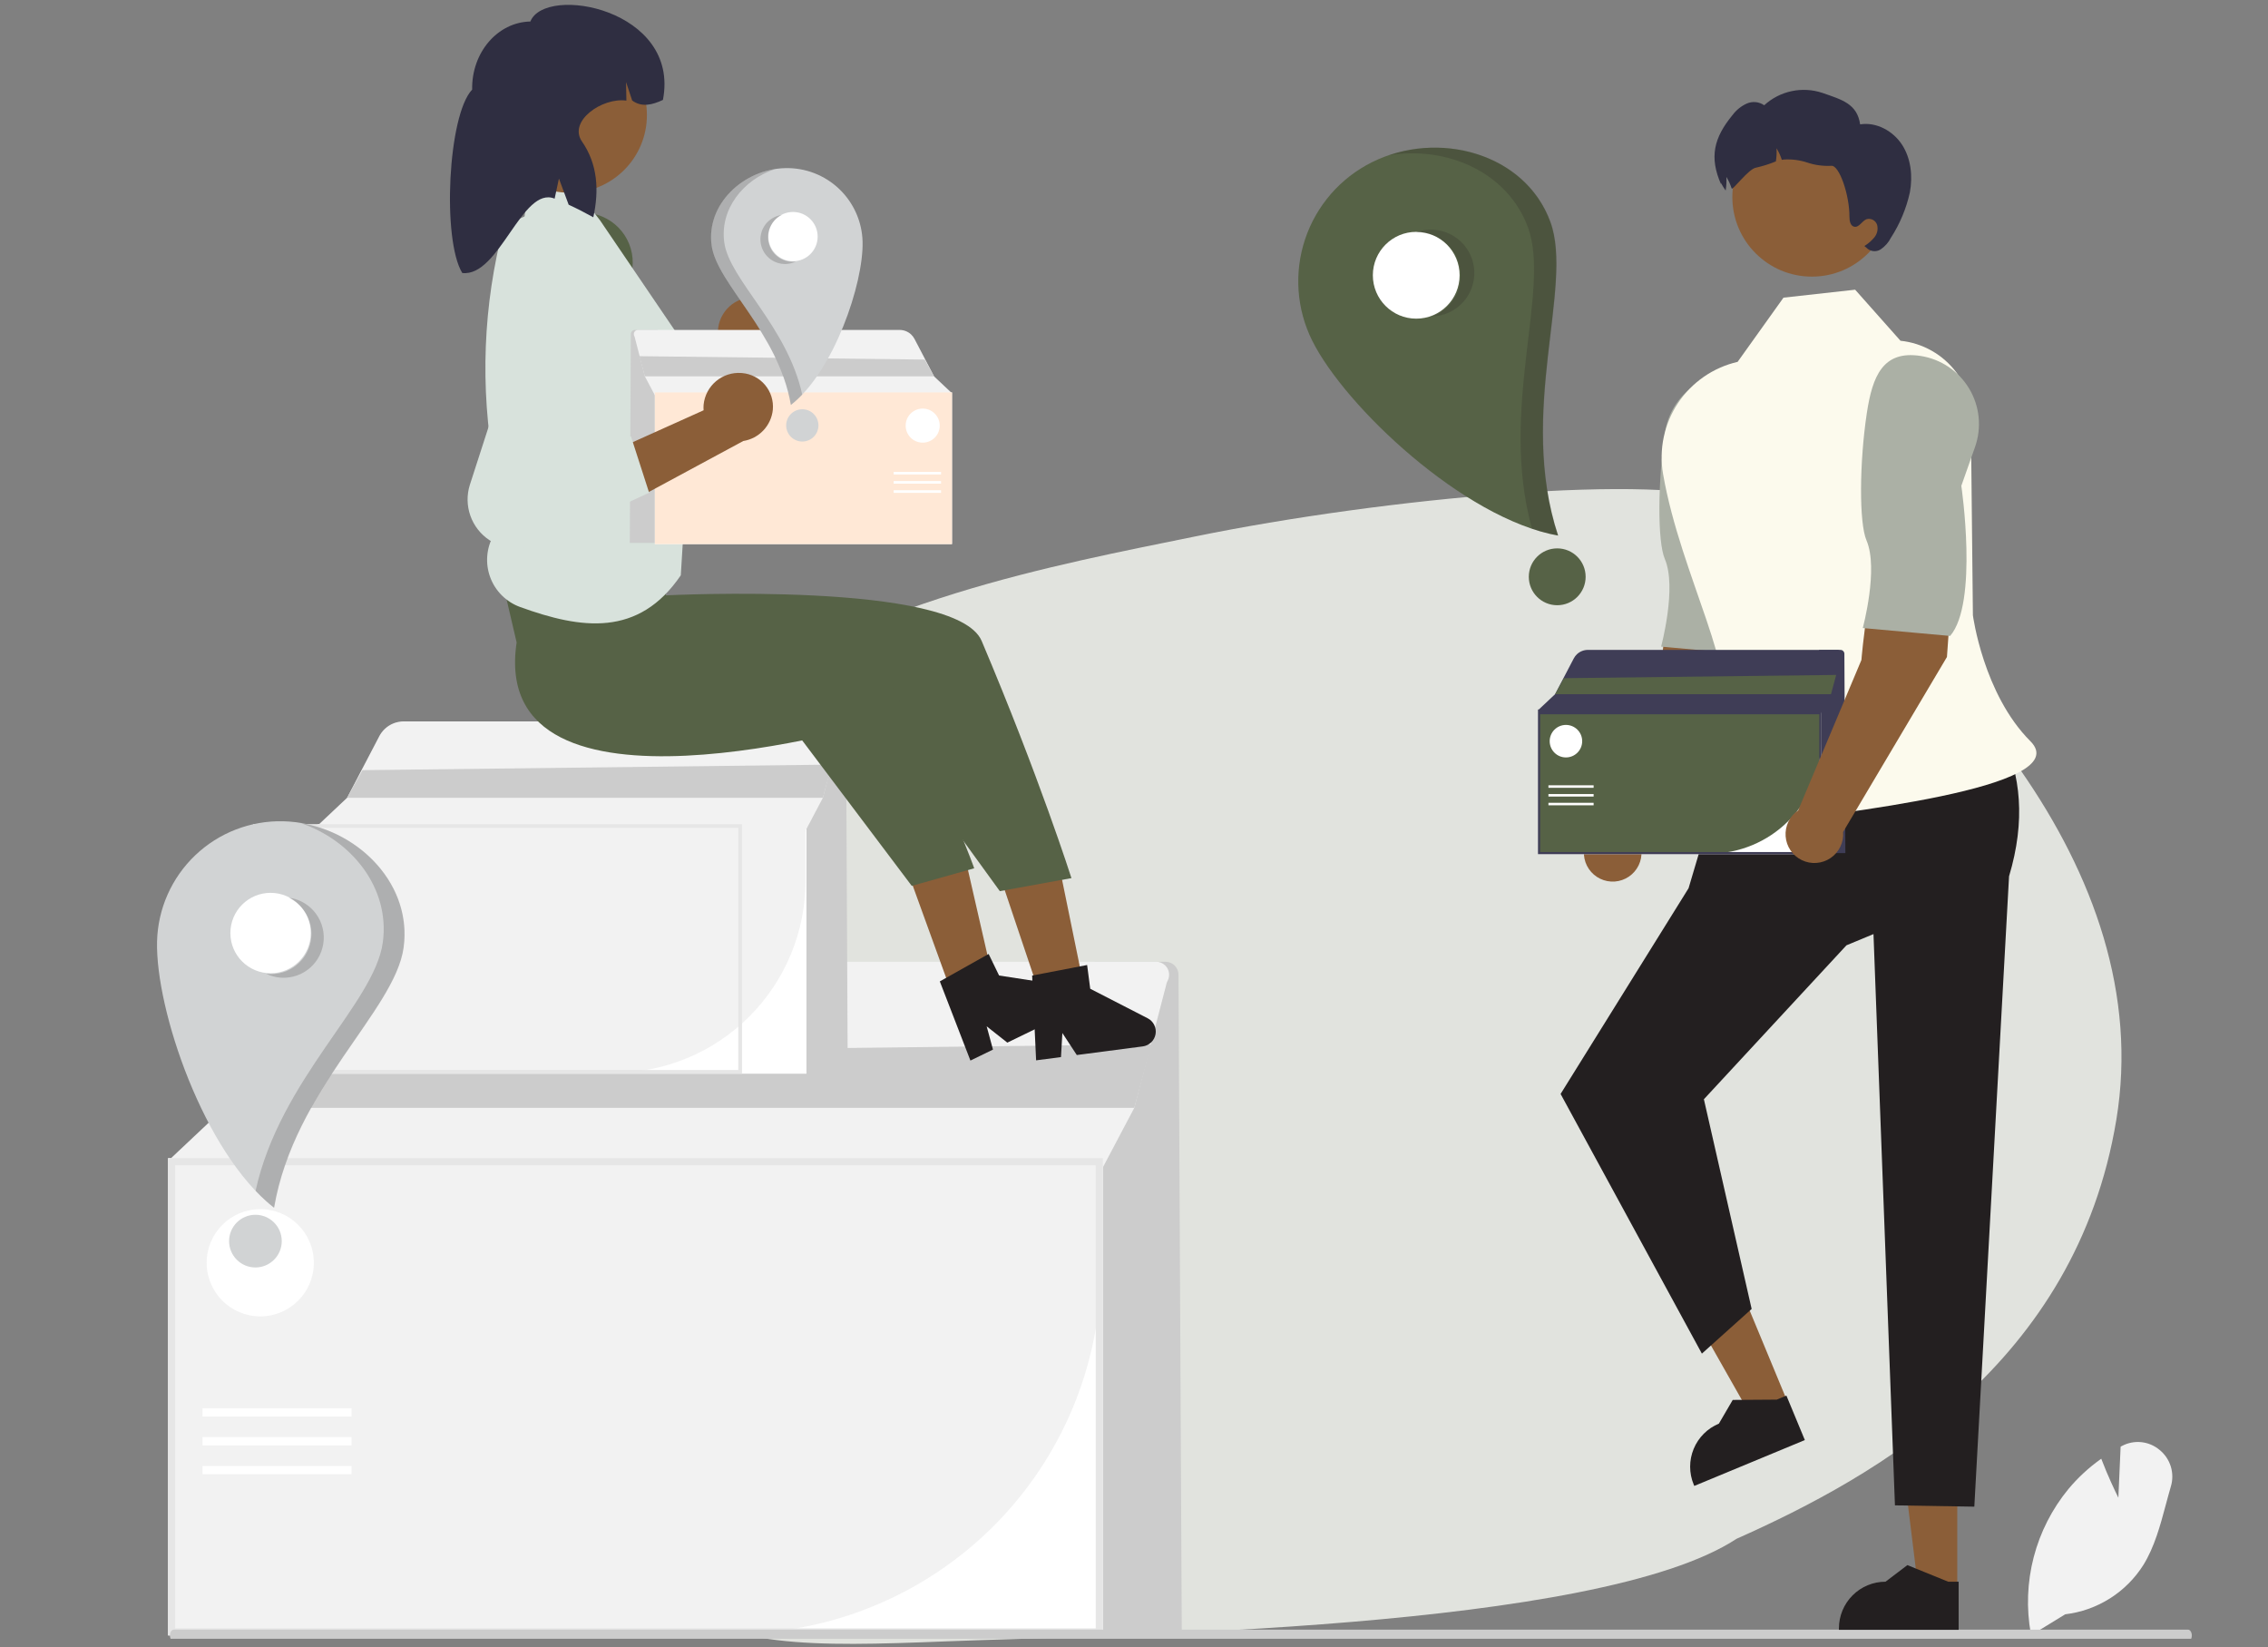 <svg width="387" height="281" viewBox="0 0 387 281" fill="none" xmlns="http://www.w3.org/2000/svg">
<rect x="0" y="0" width="387" height="281" fill="#808080" stroke="none"/>
<path fill-rule="evenodd" clip-rule="evenodd" d="M204 91.501C236 84.97 283.293 80.526 296.32 85.691C331.808 109.148 368.126 148.53 361.127 190.982C354.255 232.666 320.32 251.821 296.32 262.5C272.555 278.111 189.77 278.881 161.5 279.999C138.293 280.917 123.795 281.155 113.024 272.109C87.599 250.755 58.757 224.431 61.138 190.982C63.47 158.221 98.955 141.801 123.795 120.808C145.105 102.798 180.5 96.296 204 91.501Z" fill="#E1E3DE"/>
<g clip-path="url(#clip0_3_8406)">
<path d="M201.652 278.386H186.798V164.066H198.878C199.463 164.066 200.025 164.298 200.439 164.711C200.854 165.123 201.089 165.684 201.092 166.269L201.652 278.386Z" fill="#CCCCCC"/>
<path d="M188.187 278.989H28.677V197.574H188.187V278.989Z" fill="white"/>
<path d="M125.316 278.685H28.98V197.875H187.884V216.117C187.865 232.705 181.267 248.608 169.538 260.338C157.808 272.068 141.904 278.666 125.316 278.685Z" fill="#F2F2F2"/>
<path d="M199.233 167.314C199.153 167.465 199.091 167.626 199.048 167.792L193.547 188.993L187.581 200.292H29.283V197.478L38.295 188.993L48.809 168.883C49.273 167.995 49.882 167.191 50.612 166.505C52.276 164.939 54.476 164.066 56.762 164.066H197.276C197.657 164.066 198.032 164.165 198.365 164.353C198.697 164.54 198.975 164.811 199.172 165.137C199.369 165.464 199.478 165.836 199.488 166.217C199.499 166.599 199.411 166.976 199.233 167.314Z" fill="#F2F2F2"/>
<path d="M188.187 278.989H28.677V197.574H188.187V278.989ZM29.888 277.778H186.976V198.785H29.888V277.778Z" fill="#E6E6E6"/>
<path d="M196.486 178.156L193.547 188.99H38.295L43.312 179.973L196.486 178.156Z" fill="#CCCCCC"/>
<path d="M59.986 240.234H34.559V241.641H59.986V240.234Z" fill="white"/>
<path d="M59.986 245.16H34.559V246.567H59.986V245.16Z" fill="white"/>
<path d="M59.986 250.086H34.559V251.493H59.986V250.086Z" fill="white"/>
<path d="M44.409 224.562C49.46 224.562 53.555 220.467 53.555 215.416C53.555 210.364 49.46 206.27 44.409 206.27C39.358 206.27 35.263 210.364 35.263 215.416C35.263 220.467 39.358 224.562 44.409 224.562Z" fill="white"/>
<path d="M144.652 182.846H136.885V123.063H143.202C143.508 123.062 143.802 123.184 144.018 123.399C144.235 123.615 144.358 123.908 144.36 124.214L144.652 182.846Z" fill="#CCCCCC"/>
<path d="M137.61 183.162H54.194V140.586H137.61V183.162Z" fill="white"/>
<path d="M104.732 183.006H54.352V140.746H137.452V150.286C137.442 158.96 133.992 167.277 127.858 173.411C121.724 179.545 113.407 182.996 104.732 183.006Z" fill="#F2F2F2"/>
<path d="M143.387 124.761C143.345 124.84 143.313 124.924 143.29 125.011L140.414 136.098L137.294 142.007H54.511V140.535L59.224 136.098L64.722 125.581C64.965 125.117 65.284 124.697 65.665 124.338C66.536 123.519 67.686 123.063 68.882 123.062H142.364C142.563 123.063 142.759 123.114 142.933 123.212C143.107 123.31 143.252 123.452 143.355 123.623C143.458 123.793 143.515 123.988 143.521 124.187C143.526 124.387 143.48 124.584 143.387 124.761Z" fill="#F2F2F2"/>
<path d="M126.611 183.164H43.195V140.587H126.611V183.164ZM43.828 182.53H125.977V141.221H43.828V182.53Z" fill="#E6E6E6"/>
<path d="M141.95 130.434L140.413 136.099H59.224L61.847 131.383L141.95 130.434Z" fill="#CCCCCC"/>
<path d="M59.568 162.896H46.27V163.632H59.568V162.896Z" fill="white"/>
<path d="M59.568 165.472H46.27V166.208H59.568V165.472Z" fill="white"/>
<path d="M59.568 168.047H46.27V168.783H59.568V168.047Z" fill="white"/>
<path d="M51.421 154.701C54.063 154.701 56.204 152.56 56.204 149.918C56.204 147.277 54.063 145.135 51.421 145.135C48.78 145.135 46.638 147.277 46.638 149.918C46.638 152.56 48.78 154.701 51.421 154.701Z" fill="white"/>
<path d="M346.579 278.947L346.53 278.689C345.744 274.355 345.912 269.902 347.02 265.639C348.129 261.377 350.153 257.407 352.951 254.005C354.535 252.11 356.352 250.421 358.359 248.98L358.55 248.842L358.634 249.062C359.632 251.693 360.891 254.329 361.466 255.495L361.853 246.788L362.074 246.67C363.087 246.128 364.239 245.901 365.382 246.019C366.525 246.137 367.606 246.594 368.487 247.332C369.398 248.064 370.069 249.052 370.413 250.169C370.758 251.286 370.76 252.48 370.419 253.598C370.118 254.621 369.834 255.682 369.559 256.709C368.614 260.235 367.637 263.882 365.743 266.953C364.287 269.263 362.334 271.219 360.025 272.677C357.716 274.136 355.111 275.06 352.399 275.383L346.579 278.947Z" fill="#F2F2F2"/>
<path d="M374 279C374 279.131 373.984 279.262 373.952 279.383C373.919 279.505 373.872 279.615 373.812 279.708C373.753 279.801 373.682 279.875 373.603 279.925C373.525 279.975 373.442 280 373.357 280H29.643C29.472 280 29.309 279.895 29.188 279.707C29.068 279.52 29 279.265 29 279C29 278.735 29.068 278.48 29.188 278.293C29.309 278.105 29.472 278 29.643 278H373.357C373.442 278 373.525 278.025 373.603 278.075C373.682 278.125 373.753 278.199 373.812 278.292C373.872 278.385 373.919 278.495 373.952 278.617C373.984 278.738 374 278.869 374 279Z" fill="#CCCCCC"/>
<path d="M299.291 94.504L288.265 92.924C284.535 99.16 283.21 115.758 283.21 115.758L272.419 141.407C271.704 141.892 271.13 142.557 270.754 143.335C270.378 144.113 270.214 144.976 270.278 145.838C270.341 146.699 270.631 147.529 271.117 148.243C271.603 148.957 272.269 149.53 273.048 149.905C273.826 150.28 274.689 150.444 275.551 150.379C276.412 150.314 277.241 150.024 277.955 149.537C278.668 149.049 279.241 148.383 279.615 147.604C279.989 146.825 280.151 145.962 280.086 145.1L297.804 115.246L299.291 94.504Z" fill="#8B5E38"/>
<path d="M297.536 63.89C299.243 64.155 300.87 64.792 302.303 65.757C303.735 66.721 304.937 67.99 305.824 69.472C306.71 70.954 307.259 72.614 307.431 74.332C307.604 76.051 307.395 77.786 306.82 79.415L304.48 86.047C304.48 86.047 303.207 106.017 298.349 111.654L283.443 110.305C283.443 110.305 286.168 100.23 284.076 95.355C282.795 92.369 282.866 82.058 284.128 73.671C284.365 72.147 284.9 70.686 285.702 69.369C286.504 68.053 287.558 66.908 288.804 65.999C290.049 65.091 291.461 64.437 292.96 64.075C294.458 63.713 296.013 63.651 297.536 63.89Z" fill="#ABB0A5"/>
<path d="M333.977 271.103L327.335 271.103L324.175 245.483L333.978 245.484L333.977 271.103Z" fill="#8B5E38"/>
<path d="M334.211 278.032L313.785 278.031V277.773C313.786 275.664 314.623 273.642 316.114 272.151C317.605 270.66 319.627 269.823 321.736 269.823H321.736L325.467 266.992L332.428 269.823L334.211 269.823L334.211 278.032Z" fill="#231F20"/>
<path d="M305.1 239.351L298.964 241.894L286.231 219.439L295.287 215.685L305.1 239.351Z" fill="#8B5E38"/>
<path d="M307.97 245.661L289.103 253.485L289.004 253.246C288.196 251.299 288.195 249.11 289.001 247.162C289.807 245.213 291.354 243.665 293.302 242.857L293.302 242.857L295.664 238.813L303.179 238.762L304.826 238.079L307.97 245.661Z" fill="#231F20"/>
<path d="M341.571 125.362L294.434 130.287L288.128 151.524L266.292 186.616L290.402 230.914L298.893 223.293L290.743 187.522L315.07 161.259L319.682 159.345L323.344 256.799L336.888 257.022L342.814 149.487C345.662 139.987 344.805 132.143 341.571 125.362Z" fill="#231F20"/>
<path d="M324.289 58.13L316.552 49.419L304.326 50.777L296.499 61.731C292.333 62.689 288.692 65.207 286.326 68.767C283.96 72.328 283.048 76.659 283.779 80.872C286.816 98.362 297.138 115.325 293.73 123.955C288.556 137.054 288.24 142.397 300.625 140.56C313.01 138.724 354.502 134.49 346.458 126.446C338.413 118.401 336.646 104.959 336.646 104.959L336.324 74.205C336.666 72.35 336.62 70.445 336.19 68.608C335.76 66.772 334.954 65.044 333.824 63.534C332.693 62.025 331.262 60.765 329.622 59.835C327.981 58.905 326.165 58.325 324.289 58.13L324.289 58.13Z" fill="#FCFAED"/>
<path d="M309.17 47.19C316.665 47.19 322.741 41.114 322.741 33.619C322.741 26.124 316.665 20.048 309.17 20.048C301.675 20.048 295.599 26.124 295.599 33.619C295.599 41.114 301.675 47.19 309.17 47.19Z" fill="#8B5E38"/>
<path d="M325.891 32.813C325.285 35.562 324.192 38.181 322.663 40.546C322.258 41.352 321.651 42.04 320.903 42.545C320.524 42.788 320.072 42.891 319.625 42.835C319.178 42.779 318.765 42.568 318.458 42.239L318.127 41.97C318.775 41.571 319.353 41.069 319.839 40.485C320.08 40.191 320.247 39.844 320.327 39.473C320.406 39.102 320.396 38.718 320.298 38.351C320.18 37.99 319.928 37.688 319.592 37.509C319.257 37.33 318.866 37.288 318.5 37.391C317.706 37.703 317.223 38.852 316.391 38.675C315.719 38.528 315.578 37.642 315.578 36.945C315.603 33.302 313.842 28.124 312.479 28.283C311.102 28.358 309.722 28.174 308.414 27.739C307.103 27.303 305.72 27.127 304.342 27.219C304.244 27.231 304.146 27.25 304.043 27.268C303.822 26.576 303.518 25.913 303.138 25.293C303.181 26.041 303.144 26.791 303.028 27.531C301.931 27.983 300.798 28.341 299.641 28.601C298.382 28.778 295.613 32.544 295.484 32.158C295.263 31.466 294.959 30.803 294.579 30.184C294.622 30.931 294.585 31.682 294.469 32.421C294.463 32.452 294.463 32.476 294.457 32.507C293.846 31.694 293.473 30.703 293.681 31.462C291.633 26.828 292.428 23.508 295.649 19.602C296.277 18.762 297.108 18.095 298.064 17.664C298.543 17.454 299.067 17.37 299.588 17.422C300.108 17.473 300.607 17.658 301.035 17.957C302.349 16.753 303.961 15.921 305.705 15.55C307.448 15.178 309.259 15.279 310.95 15.842C314.307 17.01 316.893 17.695 317.406 21.216C320.181 20.77 323.036 22.347 324.565 24.7C326.087 27.06 326.399 30.056 325.891 32.813Z" fill="#2F2E41"/>
<path d="M314.886 145.531H310.382V110.865H314.045C314.222 110.865 314.393 110.935 314.518 111.06C314.644 111.185 314.715 111.355 314.716 111.533L314.886 145.531Z" fill="#3F3D56"/>
<path d="M310.803 145.715H262.433V121.027H310.803V145.715Z" fill="white"/>
<path d="M291.738 145.624H262.525V121.119H310.711V126.651C310.705 131.681 308.705 136.504 305.148 140.061C301.591 143.618 296.768 145.618 291.738 145.624Z" fill="#566246"/>
<path d="M314.152 111.849C314.128 111.895 314.109 111.944 314.096 111.994L312.428 118.423L310.619 121.85H262.616V120.996L265.349 118.424L268.538 112.325C268.678 112.056 268.863 111.812 269.084 111.604C269.589 111.129 270.256 110.865 270.949 110.865H313.559C313.675 110.865 313.788 110.895 313.889 110.952C313.99 111.008 314.074 111.09 314.134 111.189C314.194 111.289 314.227 111.401 314.23 111.517C314.233 111.633 314.207 111.747 314.152 111.849Z" fill="#3F3D56"/>
<path d="M310.803 145.715H262.433V121.027H310.803V145.715ZM262.8 145.348H310.436V121.394H262.8V145.348Z" fill="#3F3D56"/>
<path d="M313.319 115.138L312.429 118.424H265.35L266.871 115.689L313.319 115.138Z" fill="#566246"/>
<path d="M271.927 133.963H264.217V134.39H271.927V133.963Z" fill="white"/>
<path d="M271.927 135.458H264.217V135.885H271.927V135.458Z" fill="white"/>
<path d="M271.927 136.95H264.217V137.377H271.927V136.95Z" fill="white"/>
<path d="M267.203 129.211C268.735 129.211 269.977 127.969 269.977 126.438C269.977 124.906 268.735 123.664 267.203 123.664C265.672 123.664 264.43 124.906 264.43 126.438C264.43 127.969 265.672 129.211 267.203 129.211Z" fill="white"/>
<path d="M333.704 91.332L322.677 89.753C318.948 95.989 317.623 112.587 317.623 112.587L306.831 138.235C306.117 138.721 305.543 139.386 305.167 140.164C304.791 140.942 304.626 141.805 304.69 142.666C304.754 143.528 305.043 144.358 305.53 145.072C306.016 145.786 306.682 146.359 307.46 146.734C308.238 147.109 309.102 147.272 309.963 147.208C310.825 147.143 311.654 146.852 312.368 146.365C313.081 145.878 313.654 145.212 314.028 144.433C314.402 143.654 314.564 142.791 314.498 141.929L332.216 112.075L333.704 91.332Z" fill="#8B5E38"/>
<path d="M327.727 60.721C329.434 60.986 331.061 61.623 332.494 62.588C333.926 63.552 335.128 64.821 336.015 66.303C336.901 67.785 337.45 69.445 337.622 71.163C337.795 72.882 337.586 74.617 337.011 76.246L334.671 82.878C334.671 82.878 337.619 102.848 332.761 108.485L317.855 107.136C317.855 107.136 320.581 97.061 318.488 92.186C317.207 89.2 317.278 78.889 318.541 70.501C319.505 64.097 321.326 59.73 327.727 60.721Z" fill="#ABB0A5"/>
<path d="M234.097 27.678C228.709 30.365 224.61 35.082 222.7 40.791C220.791 46.5 221.227 52.734 223.914 58.122C229.509 69.34 249.727 88.473 265.859 91.364C258.92 70.295 268.568 48.88 264.54 37.86C260.237 26.086 245.315 22.083 234.097 27.678Z" fill="#566246"/>
<path d="M241.659 54.36C245.747 54.36 249.061 51.046 249.061 46.957C249.061 42.869 245.747 39.554 241.659 39.554C237.57 39.554 234.256 42.869 234.256 46.957C234.256 51.046 237.57 54.36 241.659 54.36Z" fill="white"/>
<path d="M265.716 103.246C268.394 103.246 270.565 101.075 270.565 98.397C270.565 95.719 268.394 93.548 265.716 93.548C263.038 93.548 260.867 95.719 260.867 98.397C260.867 101.075 263.038 103.246 265.716 103.246Z" fill="#566246"/>
<path opacity="0.2" d="M243.915 39.175C244.887 39.142 245.856 39.3 246.767 39.641C247.678 39.982 248.513 40.499 249.224 41.163C249.935 41.827 250.508 42.624 250.91 43.509C251.313 44.395 251.537 45.351 251.57 46.323C251.603 47.295 251.444 48.264 251.102 49.175C250.761 50.085 250.243 50.92 249.578 51.63C248.914 52.341 248.116 52.913 247.23 53.315C246.345 53.717 245.388 53.94 244.416 53.972C246.064 53.36 247.439 52.181 248.297 50.646C249.155 49.112 249.438 47.322 249.097 45.598C248.756 43.874 247.812 42.327 246.435 41.235C245.057 40.143 243.336 39.577 241.579 39.638C242.328 39.358 243.116 39.202 243.915 39.175Z" fill="#231F20"/>
<path opacity="0.2" d="M264.578 37.866C268.605 48.886 258.957 70.301 265.896 91.37C264.373 91.09 262.874 90.697 261.409 90.196C255.755 69.829 264.629 49.477 260.737 38.83C257.254 29.301 246.818 24.863 237.017 26.483C247.773 22.814 260.634 27.076 264.578 37.866Z" fill="#231F20"/>
<path d="M48.331 140.1C42.755 139.966 37.353 142.053 33.315 145.901C29.277 149.75 26.933 155.045 26.799 160.622C26.52 172.235 34.789 196.667 46.748 206.025C50.195 185.762 67.377 172.402 68.853 161.632C70.431 150.123 59.944 140.379 48.331 140.1Z" fill="#D1D3D4"/>
<path d="M46.171 166.028C49.959 166.028 53.03 162.957 53.03 159.168C53.03 155.38 49.959 152.309 46.171 152.309C42.382 152.309 39.311 155.38 39.311 159.168C39.311 162.957 42.382 166.028 46.171 166.028Z" fill="white"/>
<path d="M43.584 216.216C46.065 216.216 48.077 214.205 48.077 211.723C48.077 209.242 46.065 207.23 43.584 207.23C41.102 207.23 39.091 209.242 39.091 211.723C39.091 214.205 41.102 216.216 43.584 216.216Z" fill="#D1D3D4"/>
<path opacity="0.2" d="M51.391 153.77C53.026 154.566 54.279 155.979 54.873 157.699C55.467 159.418 55.354 161.303 54.558 162.939C54.164 163.749 53.614 164.474 52.94 165.071C52.266 165.669 51.481 166.128 50.63 166.422C48.91 167.016 47.025 166.903 45.389 166.107C47.004 166.319 48.642 165.949 50.009 165.064C51.376 164.179 52.384 162.836 52.852 161.276C53.319 159.716 53.217 158.04 52.562 156.549C51.907 155.058 50.743 153.848 49.278 153.137C50.011 153.232 50.725 153.446 51.391 153.77Z" fill="#231F20"/>
<path opacity="0.2" d="M68.882 161.653C67.406 172.424 50.224 185.783 46.777 206.046C45.651 205.157 44.593 204.185 43.611 203.14C47.806 184.009 63.893 171.185 65.319 160.779C66.596 151.465 59.971 143.308 51.242 140.387C61.642 142.043 70.328 151.107 68.882 161.653Z" fill="#231F20"/>
<path d="M128.127 50.724C126.56 50.826 125.095 51.536 124.043 52.703C122.991 53.869 122.436 55.4 122.496 56.97C122.513 57.289 122.556 57.606 122.626 57.917L104.828 69.13L114.667 73.482L130.06 62.167C131.33 61.779 132.436 60.981 133.205 59.899C133.974 58.816 134.364 57.509 134.312 56.182C134.275 55.428 134.09 54.687 133.768 54.004C133.445 53.321 132.991 52.708 132.431 52.2C131.871 51.692 131.217 51.3 130.506 51.044C129.795 50.789 129.04 50.677 128.285 50.714C128.232 50.716 128.18 50.72 128.127 50.724Z" fill="#8B5E38"/>
<path d="M110.965 64.037L115.376 73.138L97.935 84.362C96.694 85.167 95.267 85.642 93.791 85.741C92.315 85.84 90.838 85.559 89.501 84.927C87.875 84.148 86.546 82.863 85.714 81.264C84.883 79.664 84.594 77.838 84.89 76.06L90.549 43.751C90.93 41.49 92.161 39.461 93.992 38.081C95.822 36.7 98.112 36.073 100.39 36.33C101.5 36.451 102.575 36.79 103.554 37.326C104.533 37.863 105.396 38.587 106.095 39.458C106.794 40.328 107.314 41.328 107.627 42.4C107.939 43.471 108.038 44.594 107.917 45.704C107.907 45.791 107.896 45.879 107.884 45.966C107.841 46.277 107.781 46.585 107.706 46.889L101.527 69.866L110.965 64.037Z" fill="#566246"/>
<path d="M112.204 78.144H87.261V103.087H112.204V78.144Z" fill="#FFB8B8"/>
<path d="M171.355 151.603L180.881 148.398L186.186 174.328L179.731 176.499L171.355 151.603Z" fill="#8B5E38"/>
<path d="M155.21 149.609L164.659 146.184L170.566 171.982L164.164 174.303L155.21 149.609Z" fill="#8B5E38"/>
<path d="M88.156 109.602C83.157 142.93 149.731 123.226 149.731 123.226L170.604 152.021L182.825 149.799C182.825 149.799 177.326 132.513 167.506 109.339C163.145 99.048 113.625 101.562 113.625 101.562L112.597 93.493L84.268 92.938L88.156 109.602Z" fill="#566246"/>
<path d="M136.246 125.463L151.64 115.875C162.91 138.379 166.232 148.125 166.232 148.125L155.578 151.122L136.246 125.463Z" fill="#566246"/>
<path d="M102.405 37.611L97.385 31.158L90.223 30.848L89.509 36.917L85.96 38.553C82.417 52.014 81.87 66.089 84.357 79.784C84.832 80.232 85.18 80.799 85.364 81.426C85.547 82.052 85.56 82.717 85.401 83.35L85.171 84.268L85.192 84.301C85.948 85.493 86.204 86.933 85.906 88.312L84.211 91.323C83.603 92.406 83.238 93.609 83.142 94.847C83.045 96.085 83.22 97.329 83.653 98.493C84.086 99.657 84.767 100.713 85.65 101.587C86.532 102.461 87.595 103.132 88.763 103.554C99.18 107.329 108.944 108.736 116.168 98.141L118.44 61.218L102.405 37.611Z" fill="#D8E2DC"/>
<path d="M97.146 32.873C104.459 32.873 110.387 26.945 110.387 19.632C110.387 12.319 104.459 6.391 97.146 6.391C89.833 6.391 83.905 12.319 83.905 19.632C83.905 26.945 89.833 32.873 97.146 32.873Z" fill="#8B5E38"/>
<path d="M90.499 3.669C84.892 3.777 80.445 8.977 80.567 15.284C76.418 19.614 75.413 40.907 78.879 46.572C85.221 47.308 89.078 31.619 94.64 33.887L95.373 30.463L97.033 34.922C98.447 35.573 99.849 36.288 101.241 37.067C102.242 32.479 101.994 28.018 99.305 24.134C96.916 20.682 102.729 16.585 106.886 17.164L106.826 13.994L107.87 17.145C109.49 18.336 111.283 17.905 113.121 17.044C116.102 1.552 93.024 -2.684 90.499 3.669Z" fill="#2F2E41"/>
<path d="M176.797 180.883L181.041 180.329L181.276 176.223L183.739 179.977L194.995 178.506C195.535 178.436 196.038 178.195 196.431 177.818C196.824 177.442 197.086 176.949 197.179 176.413C197.272 175.877 197.192 175.325 196.949 174.838C196.707 174.351 196.315 173.954 195.831 173.706L186.031 168.672L185.502 164.621L176.121 166.42L176.797 180.883Z" fill="#231F20"/>
<path d="M165.588 180.92L169.438 179.05L168.36 175.081L171.885 177.862L182.097 172.903C182.587 172.666 182.987 172.278 183.241 171.796C183.494 171.315 183.587 170.765 183.506 170.227C183.424 169.689 183.173 169.191 182.789 168.805C182.405 168.42 181.907 168.168 181.369 168.085L170.48 166.413L168.696 162.738L160.367 167.415L165.588 180.92Z" fill="#231F20"/>
<path d="M107.465 92.621H112.186V56.285H108.346C108.16 56.285 107.982 56.359 107.85 56.49C107.718 56.621 107.644 56.799 107.643 56.985L107.465 92.621Z" fill="#CCCCCC"/>
<path d="M111.745 66.938H162.445V92.815H111.745V66.938Z" fill="white"/>
<path d="M111.841 72.829V67.031H162.348V92.717H131.728C126.455 92.711 121.401 90.613 117.672 86.885C113.944 83.157 111.847 78.102 111.841 72.829Z" fill="#F2F2F2"/>
<path d="M108.234 57.317C108.259 57.365 108.279 57.416 108.293 57.469L110.041 64.208L111.937 67.799H162.252V66.905L159.388 64.208L156.046 57.816C155.899 57.534 155.705 57.279 155.473 57.06C154.944 56.562 154.245 56.285 153.518 56.285H108.856C108.735 56.285 108.615 56.316 108.51 56.376C108.404 56.436 108.316 56.522 108.253 56.626C108.191 56.729 108.156 56.848 108.153 56.969C108.149 57.09 108.177 57.21 108.234 57.317Z" fill="#F2F2F2"/>
<path d="M111.745 66.938H162.445V92.815H111.745V66.938ZM162.06 92.43H112.129V67.322H162.06L162.06 92.43Z" fill="#FFE8D6"/>
<path d="M109.107 60.762L110.041 64.205H159.388L157.793 61.339L109.107 60.762Z" fill="#CCCCCC"/>
<path d="M160.575 80.496H152.493V80.943H160.575V80.496Z" fill="white"/>
<path d="M160.575 82.062H152.493V82.51H160.575V82.062Z" fill="white"/>
<path d="M160.575 83.629H152.493V84.076H160.575V83.629Z" fill="white"/>
<path d="M157.445 75.513C159.05 75.513 160.352 74.212 160.352 72.606C160.352 71.001 159.05 69.699 157.445 69.699C155.839 69.699 154.538 71.001 154.538 72.606C154.538 74.212 155.839 75.513 157.445 75.513Z" fill="white"/>
<path d="M133.993 28.68C137.411 28.598 140.72 29.876 143.194 32.234C145.669 34.593 147.105 37.837 147.187 41.254C147.358 48.37 142.291 63.341 134.963 69.075C132.851 56.658 122.323 48.473 121.419 41.873C120.452 34.821 126.878 28.85 133.993 28.68Z" fill="#D1D3D4"/>
<path d="M135.317 44.566C137.638 44.566 139.52 42.685 139.52 40.363C139.52 38.042 137.638 36.16 135.317 36.16C132.996 36.16 131.114 38.042 131.114 40.363C131.114 42.685 132.996 44.566 135.317 44.566Z" fill="white"/>
<path d="M136.902 75.322C138.422 75.322 139.655 74.09 139.655 72.569C139.655 71.049 138.422 69.816 136.902 69.816C135.381 69.816 134.149 71.049 134.149 72.569C134.149 74.09 135.381 75.322 136.902 75.322Z" fill="#D1D3D4"/>
<path opacity="0.2" d="M132.118 37.056C131.622 37.298 131.178 37.634 130.812 38.047C130.446 38.46 130.165 38.941 129.984 39.463C129.804 39.985 129.728 40.537 129.761 41.088C129.795 41.639 129.936 42.178 130.177 42.674C130.419 43.171 130.756 43.615 131.169 43.981C131.582 44.347 132.063 44.628 132.585 44.808C133.106 44.989 133.658 45.064 134.209 45.031C134.76 44.998 135.299 44.857 135.796 44.615C134.806 44.745 133.803 44.519 132.965 43.977C132.127 43.434 131.51 42.611 131.223 41.655C130.936 40.699 130.999 39.673 131.401 38.759C131.802 37.845 132.515 37.104 133.413 36.668C132.963 36.727 132.526 36.858 132.118 37.056Z" fill="#231F20"/>
<path opacity="0.2" d="M121.4 41.886C122.305 48.486 132.833 56.672 134.945 69.088C135.635 68.543 136.283 67.948 136.885 67.307C134.315 55.584 124.458 47.727 123.584 41.351C122.801 35.644 126.861 30.645 132.209 28.855C125.837 29.87 120.515 35.424 121.4 41.886Z" fill="#231F20"/>
<path d="M126.505 63.63C124.939 63.514 123.389 64.014 122.185 65.023C120.982 66.032 120.22 67.471 120.061 69.034C120.034 69.352 120.033 69.672 120.058 69.99L100.876 78.624L110.016 84.299L126.831 75.231C128.143 75.023 129.349 74.386 130.26 73.421C131.172 72.456 131.739 71.215 131.872 69.894C132.01 68.374 131.539 66.862 130.562 65.689C129.585 64.517 128.183 63.78 126.663 63.642C126.61 63.637 126.558 63.633 126.505 63.63Z" fill="#8B5E38"/>
<path d="M107.661 74.431L110.766 84.056L91.936 92.75C90.595 93.375 89.116 93.647 87.641 93.54C86.165 93.433 84.741 92.951 83.505 92.139C82.003 91.142 80.865 89.684 80.264 87.985C79.662 86.286 79.629 84.437 80.17 82.718L90.259 51.507C90.95 49.321 92.451 47.482 94.456 46.369C96.46 45.256 98.814 44.954 101.035 45.524C102.117 45.798 103.135 46.282 104.03 46.95C104.924 47.617 105.679 48.455 106.25 49.414C106.821 50.373 107.198 51.435 107.359 52.539C107.52 53.644 107.461 54.77 107.187 55.852C107.166 55.937 107.143 56.023 107.118 56.107C107.033 56.409 106.931 56.706 106.814 56.996L97.506 78.893L107.661 74.431Z" fill="#D8E2DC"/>
</g>
<defs>
<clipPath id="clip0_3_8406">
<rect width="386.67" height="278.733" fill="white" transform="translate(0 0.828)"/>
</clipPath>
</defs>
</svg>
